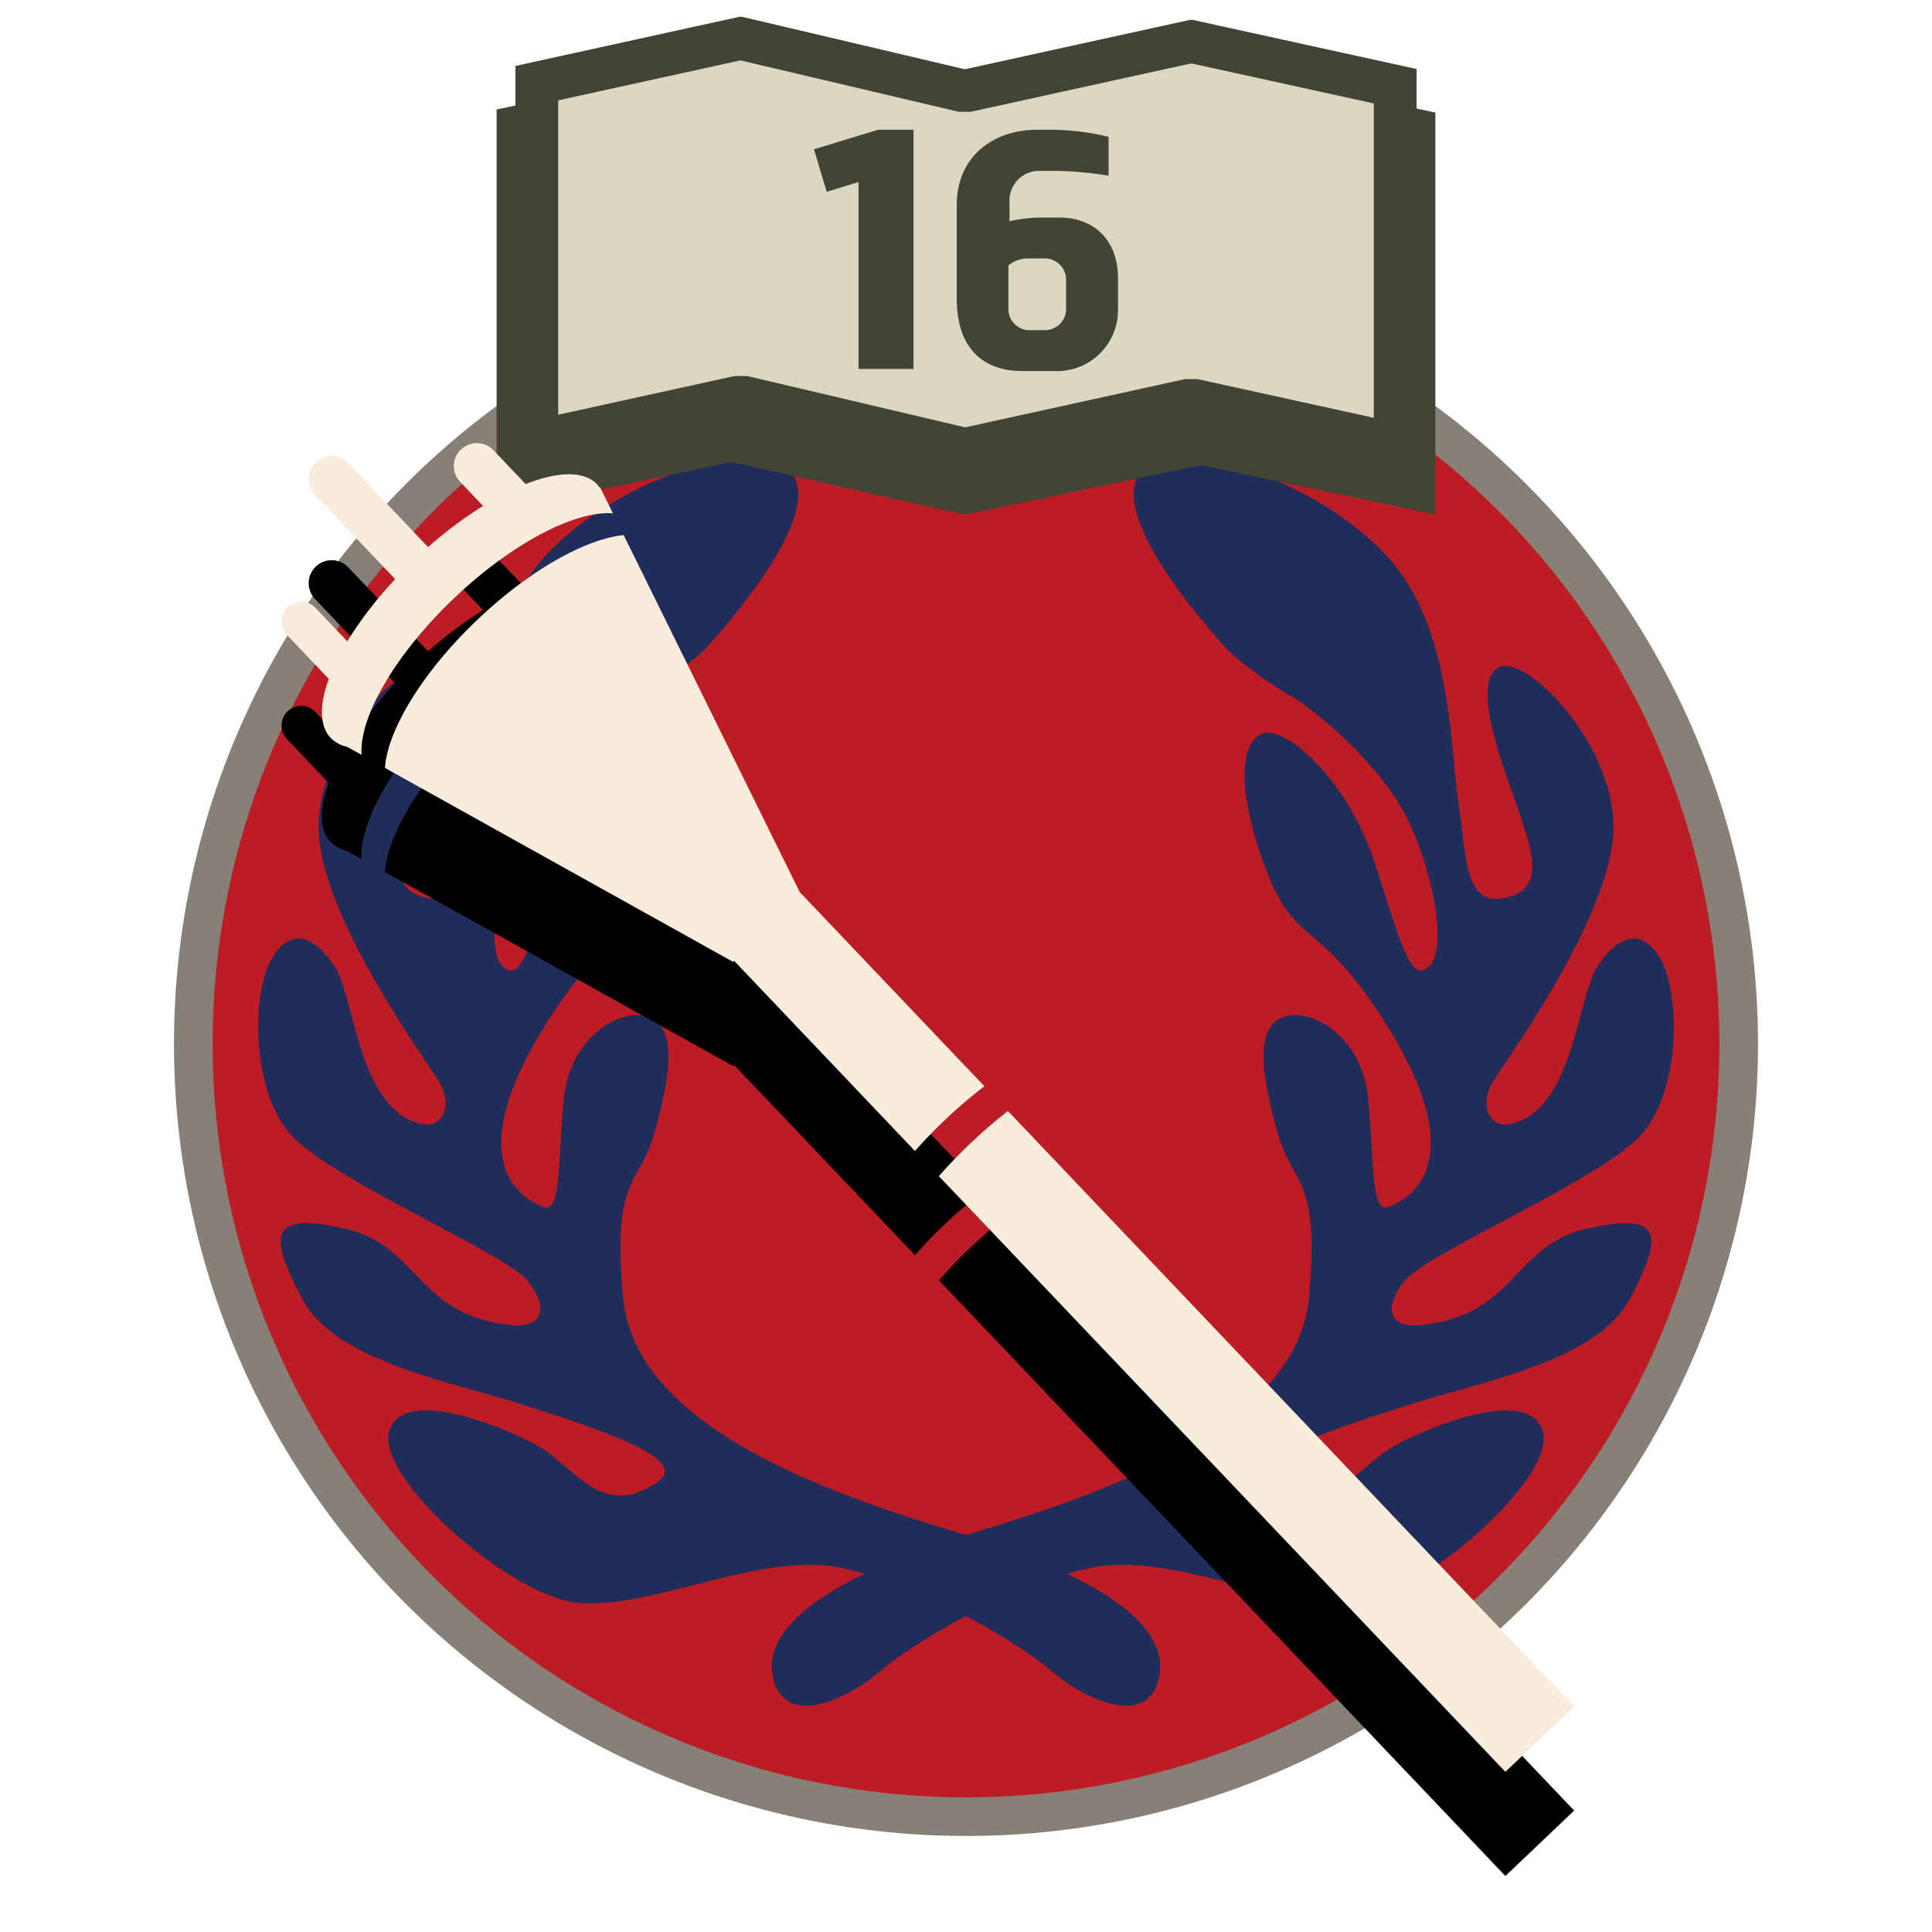 <svg id="Layer_2" data-name="Layer 2" xmlns="http://www.w3.org/2000/svg" width="150" height="150" viewBox="0 0 150 150">
  <defs>
    <style>
      .cls-1 {
        fill: #bd1c25;
        stroke: #878076;
        stroke-miterlimit: 10;
        stroke-width: 3px;
      }

      .cls-2 {
        fill: #202c59;
      }

      .cls-3 {
        fill: #424535;
      }

      .cls-4 {
        fill: #dbd7c1;
      }

      .cls-5 {
        fill: #faecda;
      }
    </style>
  </defs>
  <circle class="cls-1" cx="75" cy="81.052" r="59.993"/>
  <g>
    <path class="cls-2" d="M95.46,50.609S86.266,40.93,88.322,37.058s14.881.242,20.205,7.138c4.224,5.472,4.114,14.518,4.718,18.269s.411,7.689,3.288,7.297c3.815-.52,2.165-4.185,1.56-6.242s-4.001-9.887-1.945-11.581,9.8,6.291,9.074,13.187-8.227,17.059-9.316,18.874-.261,3.599,1.32,3.274c4.945-1.017,5.213-9.807,6.786-12.227s3.509-3.146,4.96-.484,1.573,10.042-1.573,13.55-16.696,9.195-18.39,11.373-1.057,3.631,1.28,3.393c7.474-.761,7.068-6.176,12.996-7.506s5.807.605,3.267,5.444-11.373,6.412-16.696,8.106-13.512,4.222-11.01,6.049c4.334,3.165,6.533-1.089,9.316-2.662s10.526-4.718,11.615-1.21-9.074,12.582-14.397,13.308-14.034-3.751-20.084-2.783-14.276,5.807-16.938,8.106-7.501,4.476-8.348.484,4.476-7.864,16.091-11.373,24.681-8.711,25.528-18.148-1.21-8.469-2.42-12.703-1.815-7.985.242-8.953,6.291,1.21,6.775,6.291.184,8.963,1.636,8.359,6.762-3.294-.547-14.65c-5.158-8.014-6.775-5.323-9.195-11.978s-1.573-10.042.242-10.163,6.291,3.751,8.348,10.042,2.783,9.437,4.234,8.106.363-7.501-1.815-11.736-7.501-8.59-9.195-9.437A30.554,30.554,0,0,1,95.46,50.609Z"/>
    <path class="cls-2" d="M54.54,50.609S63.734,40.93,61.678,37.058s-14.881.242-20.205,7.138c-4.224,5.472-4.114,14.518-4.718,18.269s-.411,7.689-3.288,7.297c-3.815-.52-2.165-4.185-1.56-6.242s4.001-9.887,1.945-11.581-9.8,6.291-9.074,13.187,8.227,17.059,9.316,18.874.261,3.599-1.32,3.274c-4.945-1.017-5.213-9.807-6.786-12.227s-3.509-3.146-4.96-.484-1.573,10.042,1.573,13.55,16.696,9.195,18.39,11.373,1.057,3.631-1.28,3.393c-7.474-.761-7.068-6.176-12.996-7.506s-5.807.605-3.267,5.444,11.373,6.412,16.696,8.106,13.512,4.222,11.01,6.049c-4.334,3.165-6.533-1.089-9.316-2.662s-10.526-4.718-11.615-1.21S39.295,123.684,44.619,124.41s14.034-3.751,20.084-2.783,14.276,5.807,16.938,8.106,7.501,4.476,8.348.484-4.476-7.864-16.091-11.373-24.681-8.711-25.528-18.148,1.21-8.469,2.42-12.703,1.815-7.985-.242-8.953-6.291,1.21-6.775,6.291-.184,8.963-1.636,8.359-6.762-3.294.547-14.65c5.158-8.014,6.775-5.323,9.195-11.978s1.573-10.042-.242-10.163-6.291,3.751-8.348,10.042-2.783,9.437-4.234,8.106-.363-7.501,1.815-11.736,7.501-8.59,9.195-9.437A30.554,30.554,0,0,0,54.54,50.609Z"/>
  </g>
  <polygon class="cls-3" points="74.997 39.949 93.106 36.135 93.333 36.135 111.442 39.949 111.442 8.739 93.333 4.925 93.106 4.925 74.997 8.739 74.823 8.739 56.894 4.686 56.667 4.686 38.558 8.501 38.558 39.711 56.667 35.896 56.894 35.896 74.823 39.949 74.997 39.949"/>
  <g>
    <polygon class="cls-4" points="57.812 30.854 57.221 30.854 41.678 34.265 41.678 6.457 57.5 2.985 74.637 7.021 75.177 7.021 92.491 3.222 108.322 6.695 108.322 34.503 92.779 31.092 92.202 31.092 74.924 34.884 57.812 30.854"/>
    <path class="cls-3" d="M57.487,4.688,74.068,8.593l.376.088h.914l.352-.077L92.491,4.922,106.661,8.031V32.437l-13.349-2.929-.352-.077h-.938l-.352.077L74.936,33.179l-16.556-3.899-.376-.088h-.964l-.352.077L43.339,32.198V7.793L57.487,4.688m.131-3.383h-.218L40.016,5.12v31.21l17.385-3.814h.218l17.211,4.053H74.997l17.385-3.815h.218l17.385,3.815V5.358L92.599,1.544h-.218L74.997,5.358h-.167l-17.211-4.053Z"/>
  </g>
  <g>
    <path class="cls-3" d="M66.657,28.645V14.134L64.187,14.891l-.989-3.297,4.957-1.519h2.769V28.645Z"/>
    <path class="cls-3" d="M81.991,10.076a19.762,19.762,0,0,1,4.08.547v3.015a28.726,28.726,0,0,0-4.026-.372H80.759a2.305,2.305,0,0,0-2.381,2.445v1.46a12.219,12.219,0,0,1,2.375-.279h1.525c2.541,0,4.523,1.634,4.523,4.729v2.427A4.732,4.732,0,0,1,81.85,28.809H79.395c-3.156,0-5.115-1.852-5.115-5.638V15.915c0-3.663,2.709-5.84,6.261-5.84Zm-2.062,9.988a2.429,2.429,0,0,0-1.634.54v3.291a1.641,1.641,0,0,0,1.707,1.741h1.142a1.649,1.649,0,0,0,1.627-1.741V21.805a1.655,1.655,0,0,0-1.627-1.741Z"/>
  </g>
  <g>
    <path d="M73.361,95.044a38.83,38.83,0,0,1,3.065-2.622L62.088,77.346,48.421,49.63c-2.954.304-7.307,2.721-11.349,6.565-4.281,4.072-6.983,8.572-7.184,11.512L56.916,82.766l.082-.078L71.038,97.452C71.755,96.642,72.528,95.836,73.361,95.044Z"/>
    <path d="M35.263,54.524c4.516-4.295,9.419-6.808,12.325-6.581l-.874-1.772-.002-.005-.13-.264-.037.035a2.207,2.207,0,0,0-.17-.233c-1.033-1.087-3.079-1.015-5.564-.032L38.284,43.015a1.783,1.783,0,0,0-2.583,2.457l1.803,1.896a32.288,32.288,0,0,0-4.267,3.196l-6.196-6.515A1.782,1.782,0,0,0,24.458,46.506l6.225,6.546a29.859,29.859,0,0,0-3.719,4.827l-2.473-2.6a1.526,1.526,0,0,0-2.212,2.104l3.249,3.417c-.73,1.998-.741,3.649.151,4.587a2.502,2.502,0,0,0,1.253.675l1.141.635C27.863,63.803,30.649,58.912,35.263,54.524Z"/>
    <path d="M78.254,94.345c-.978.761-1.959,1.602-2.924,2.52-.877.834-1.687,1.686-2.436,2.539l43.983,46.248,5.341-5.079Z"/>
  </g>
  <g>
    <path class="cls-5" d="M73.361,86.957a38.83,38.83,0,0,1,3.065-2.622L62.088,69.259,48.421,41.544c-2.954.304-7.307,2.721-11.349,6.565-4.281,4.072-6.983,8.572-7.184,11.512L56.916,74.679l.082-.078L71.038,89.365C71.755,88.555,72.528,87.749,73.361,86.957Z"/>
    <path class="cls-5" d="M35.263,46.437c4.516-4.295,9.419-6.808,12.325-6.581l-.874-1.772-.002-.005-.13-.264-.037.035a2.207,2.207,0,0,0-.17-.233c-1.033-1.087-3.079-1.015-5.564-.032L38.284,34.928a1.783,1.783,0,0,0-2.583,2.457l1.803,1.896a32.29,32.29,0,0,0-4.267,3.196L27.041,35.962a1.782,1.782,0,0,0-2.583,2.457l6.225,6.546a29.858,29.858,0,0,0-3.719,4.827l-2.473-2.6a1.526,1.526,0,1,0-2.212,2.104L25.529,52.712c-.73,1.998-.741,3.649.151,4.587a2.502,2.502,0,0,0,1.253.675l1.141.635C27.863,55.716,30.649,50.825,35.263,46.437Z"/>
    <path class="cls-5" d="M78.254,86.258c-.978.761-1.959,1.602-2.924,2.52-.877.834-1.687,1.686-2.436,2.539l43.983,46.248,5.341-5.079Z"/>
  </g>
</svg>
